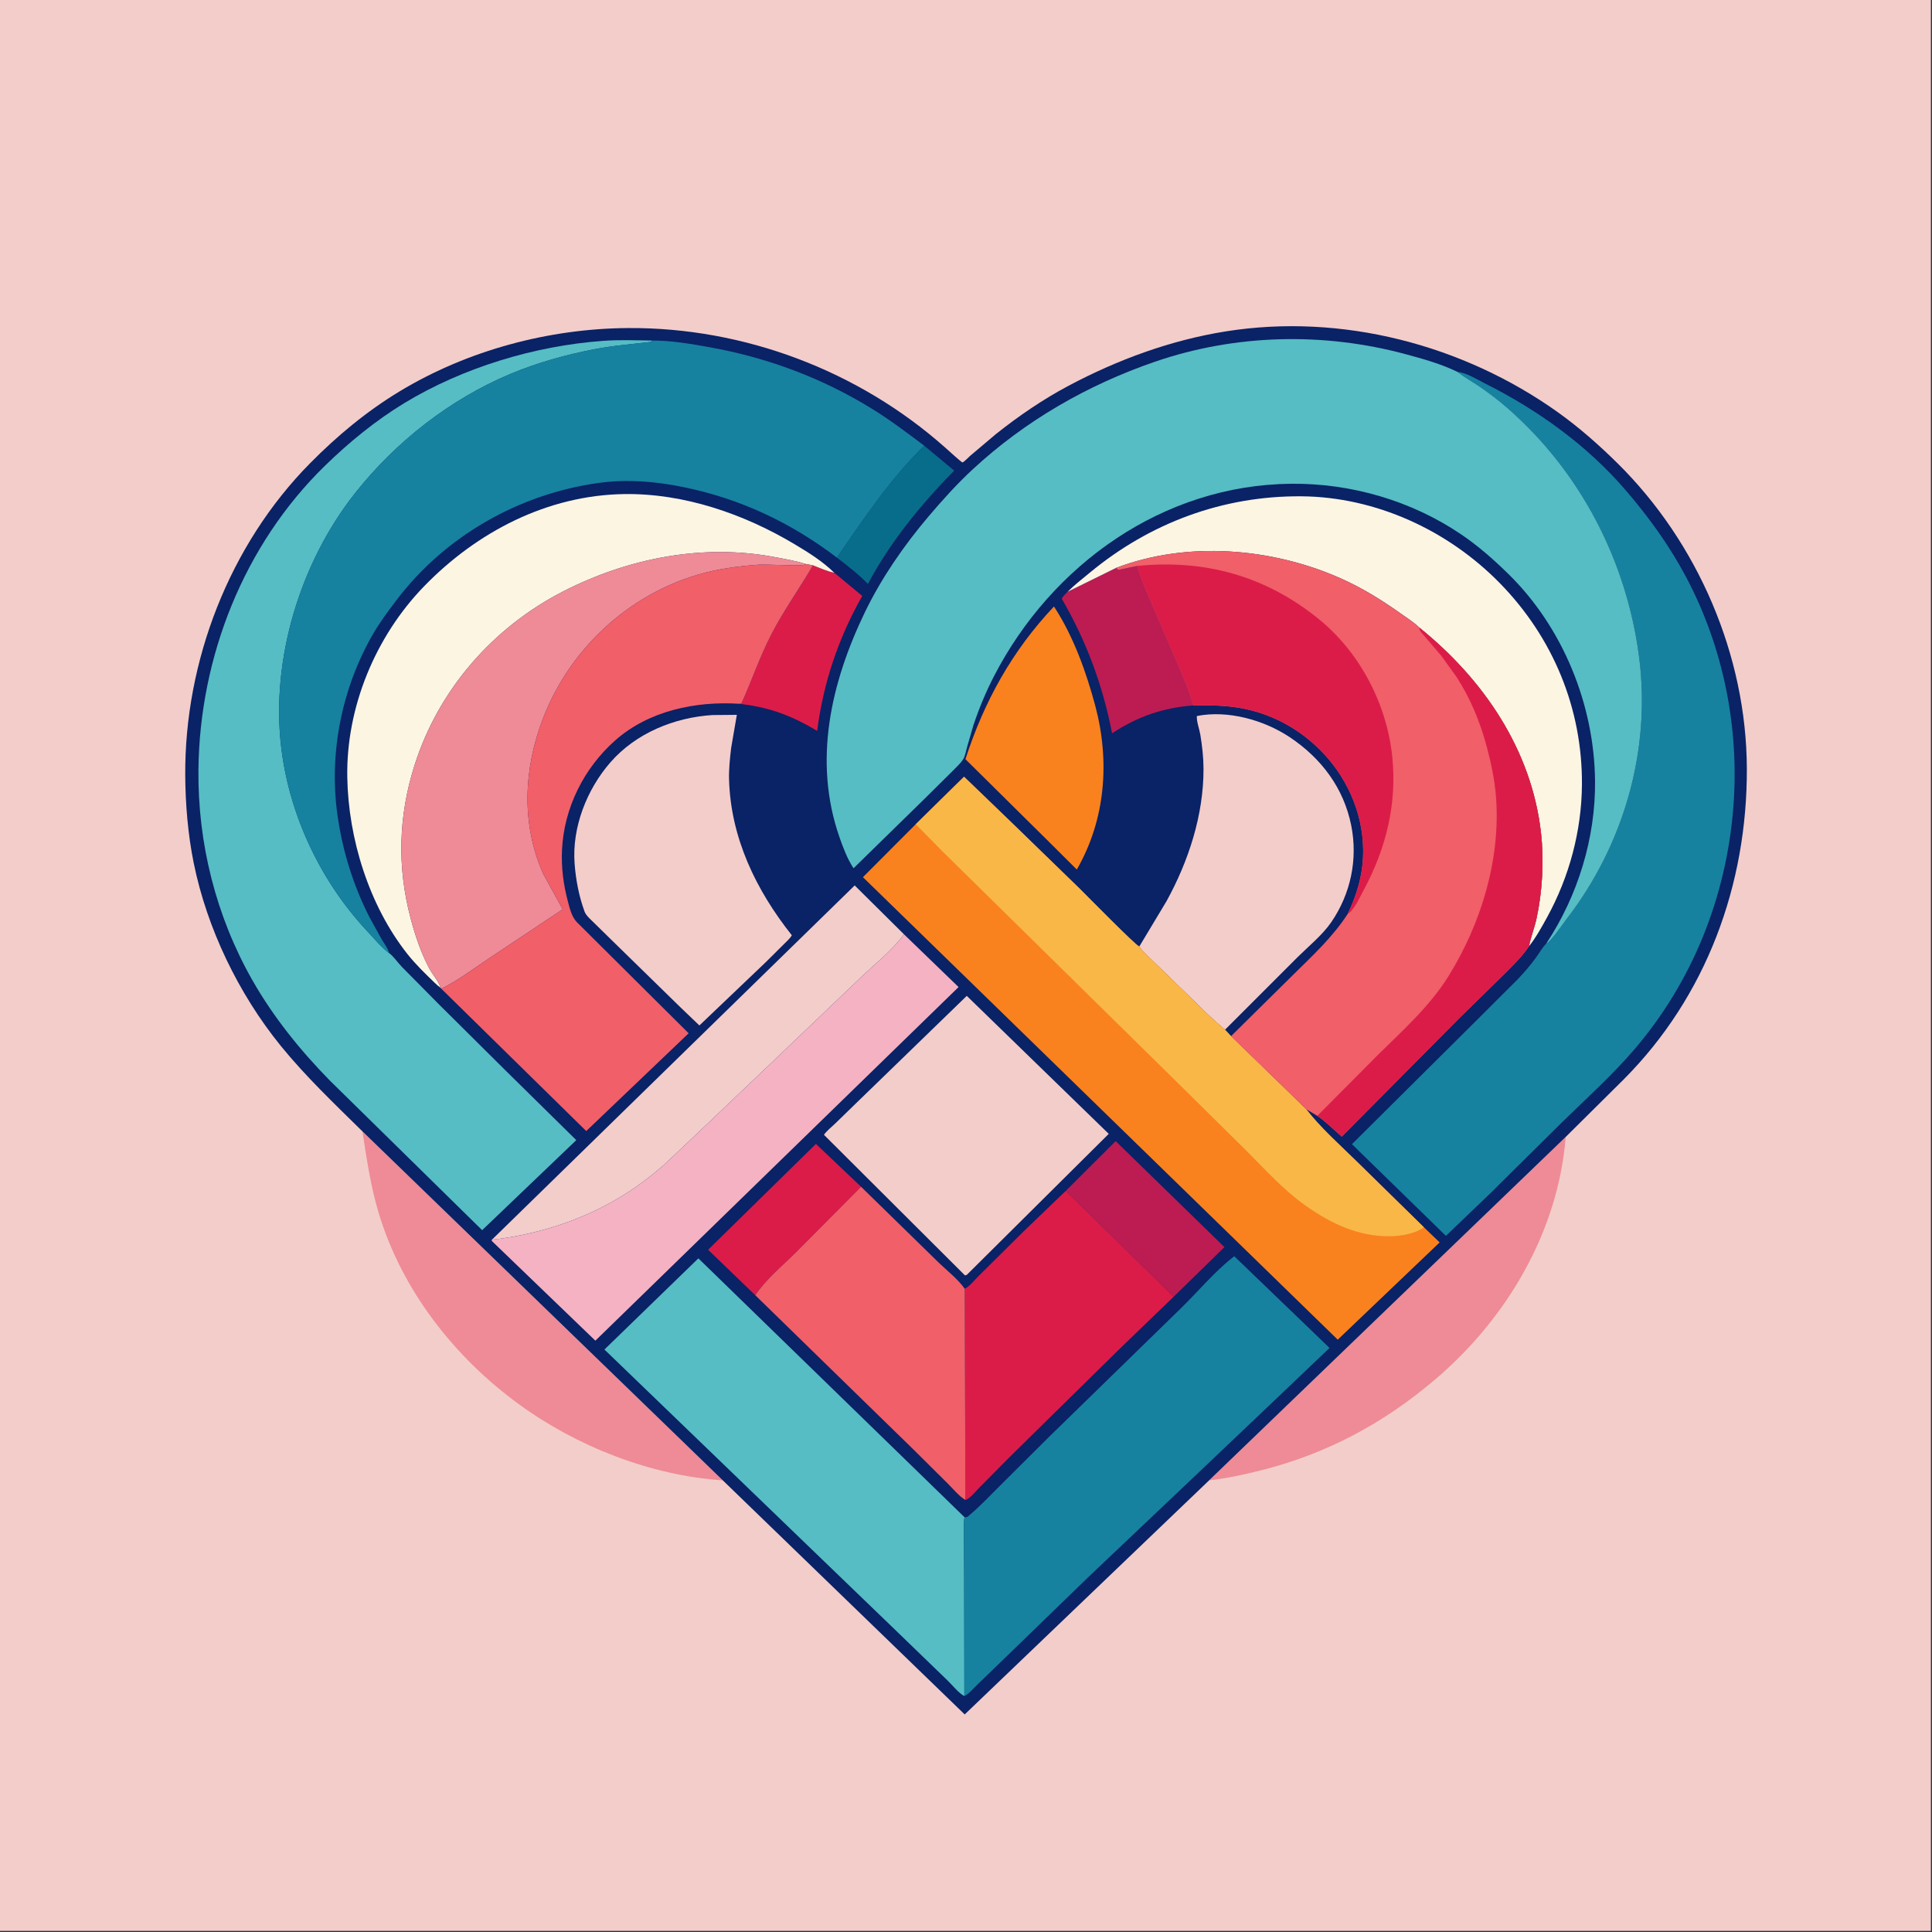 <?xml version="1.0" encoding="utf-8" ?>
<svg xmlns="http://www.w3.org/2000/svg" xmlns:xlink="http://www.w3.org/1999/xlink" width="500" height="500">
	<rect width="100%" height="100%" fill="#333333" stroke="none"/>
	<path fill="#F3CDCA" transform="scale(0.488 0.488)" d="M-0 -0L1024 0L1024 1024L-0 1024L0 -0Z"/>
	<path fill="#EE8B96" transform="scale(0.488 0.488)" d="M641.238 785.053L830.336 602.945C826.321 653.108 799.227 699.055 761.309 731.383C733.87 754.776 703.49 771.085 668.496 779.825C659.559 782.057 650.405 784.073 641.238 785.053Z"/>
	<path fill="#EE8B96" transform="scale(0.488 0.488)" d="M192.2 599.987L383.325 785.077C345.182 782.553 306 767.159 275.203 744.713C240.785 719.628 212.919 683.946 200.683 642.788C196.471 628.619 194.468 614.535 192.2 599.987Z"/>
	<path fill="#0A2266" transform="scale(0.488 0.488)" d="M192.2 599.987C177.377 585.381 162.025 570.811 148.891 554.64C126.526 527.102 109.755 492.363 102.708 457.557C99.671 442.553 98.343 426.62 98.238 411.332C97.822 350.718 121.636 289.013 164.412 245.7C178.868 231.064 194.424 218.127 212.062 207.471C248.096 185.702 291.236 174.216 333.228 173.969C394.614 173.608 455.224 196.532 501.138 237.254C502.175 238.174 510.045 245.37 510.44 245.247C511.273 244.989 513.672 242.453 514.433 241.795L528.149 230.21C540.257 220.581 553.073 211.809 566.75 204.547C592.824 190.703 620.986 180.357 650.208 175.717C711.459 165.993 775.763 182.714 826.088 218.563C837.402 226.622 848.008 235.994 857.885 245.755C900.449 287.819 926.185 347.625 926.397 407.56C926.615 469.229 904.95 528.4 861.097 572.436L830.336 602.945L641.238 785.053L511.607 909.21L383.325 785.077L192.2 599.987Z"/>
	<path fill="#086D8A" transform="scale(0.488 0.488)" d="M443.836 295.724C458.104 274.884 472.011 254.172 490.112 236.345L506.033 249.589C488.49 267.341 472.02 287.594 460.262 309.679C455.246 304.477 449.544 300.126 443.836 295.724Z"/>
	<path fill="#DB1C48" transform="scale(0.488 0.488)" d="M400.54 686.887L375.528 662.781L432.708 606.645L456.649 629.374L422.144 664.113C415.048 671.142 406.056 678.603 400.54 686.887Z"/>
	<path fill="#DB1C48" transform="scale(0.488 0.488)" d="M431.142 299.801C434.73 301.13 438.707 303.048 442.444 303.736L457.269 316.041C444.544 338.619 436.71 361.877 433.362 387.599C420.701 380.017 409.306 375.511 394.589 373.566C394.378 373.538 392.149 373.257 392.132 373.229L393.243 372.955C398.762 360.706 403.036 348.033 409.255 336.047C415.818 323.396 424.016 312.061 431.142 299.801Z"/>
	<path fill="#BC1C52" transform="scale(0.488 0.488)" d="M565.236 631.526L591.662 605.156L649.36 661.38L622.487 687.646L565.236 631.526Z"/>
	<path fill="#BC1C52" transform="scale(0.488 0.488)" d="M591.844 301.195L593.072 302.25L603.072 300.14C605.003 306.781 607.874 313.258 610.564 319.626L625.681 354.725C628.282 361.015 631.117 367.496 632.806 374.1C616.614 375.392 603.372 379.967 589.769 388.892C584.828 363.462 576.104 339.914 563.061 317.512C563.705 316.147 565.117 314.947 566.166 313.843L591.844 301.195Z"/>
	<path fill="#F9821E" transform="scale(0.488 0.488)" d="M558.943 321.641L559.21 322.057C569.283 337.528 576.105 356.528 580.849 374.295C588.66 403.546 586.337 434.661 571.052 461.138L555.413 445.562L511.987 402.606C521.927 371.919 536.798 345.095 558.943 321.641Z"/>
	<path fill="#F3CDCA" transform="scale(0.488 0.488)" d="M261.438 656.905L453.263 469.569L479.41 495.494C473.199 504.051 464.077 511.119 456.438 518.422L415.454 557.571L376.484 594.709L352.146 617.748C345.486 623.552 338.488 628.883 331 633.577C312.099 645.425 290.426 653.02 268.444 656.444C266.249 656.786 263.616 657.37 261.438 656.905Z"/>
	<path fill="#DB1C48" transform="scale(0.488 0.488)" d="M565.236 631.526L622.487 687.646L594.646 714.476L535.353 772.79L518.771 789.55C517.151 791.202 514.247 794.9 511.987 795.455L511.637 683.469C514.041 682.377 517.017 678.611 519.043 676.646L543.453 652.454L565.236 631.526Z"/>
	<path fill="#F15F69" transform="scale(0.488 0.488)" d="M456.649 629.374L496.946 668.737C501.705 673.477 507.762 678.003 511.637 683.469L511.987 795.455C508.772 793.671 505.413 789.541 502.766 786.911L484.453 768.734L400.54 686.887C406.056 678.603 415.048 671.142 422.144 664.113L456.649 629.374Z"/>
	<path fill="#F3CDCA" transform="scale(0.488 0.488)" d="M512.707 528.137L588.006 601.314L512.75 676.059L511.773 676.4L436.969 601.822C438.461 599.668 440.975 597.71 442.89 595.871L453.873 585.193L512.707 528.137Z"/>
	<path fill="#F3CDCA" transform="scale(0.488 0.488)" d="M604.197 501.963L618.62 477.945C630.361 456.628 638.309 432.22 638.256 407.73C638.243 401.692 637.542 395.542 636.559 389.59C636.054 386.537 634.542 382.751 634.715 379.727C651.106 376.458 670.317 381.822 684.039 390.985C700.738 402.135 712.608 417.883 716.585 437.747C720.184 455.724 716.304 474.023 705.994 489.07C701.356 495.84 693.901 501.901 688.047 507.693L649.665 546.083C640.703 538.626 632.743 530.21 624.334 522.174L610.838 509.086C608.589 506.854 605.893 504.627 604.197 501.963Z"/>
	<path fill="#F3CDCA" transform="scale(0.488 0.488)" d="M377.841 379.211L390.765 379.099L387.745 396.661C387.111 402.123 386.483 407.844 386.635 413.34C387.494 444.357 400.964 472.107 419.935 496.01C418.921 497.786 417.097 499.306 415.654 500.779L406.069 510.3L370.911 543.827L360.707 534.063L324.542 498.722L314.555 488.932C313.033 487.42 310.753 485.482 310.006 483.425C307.027 475.219 305.401 466.78 304.733 458.091C303.252 438.851 311.177 418.653 323.726 404.281C337.282 388.757 357.609 380.487 377.841 379.211Z"/>
	<path fill="#FCF5E2" transform="scale(0.488 0.488)" d="M566.166 313.843C569.848 310.171 574.019 306.959 578.023 303.647C609.902 277.279 648.514 262.921 690 263.201C729.512 263.467 767.913 281.195 795.389 309.251C823.619 338.078 839.236 375.754 838.942 416.176C838.765 440.668 832.233 465 820.467 486.451C817.626 491.631 814.537 497.206 810.87 501.838C811.77 496.944 813.744 492.193 814.82 487.274C817.99 472.778 818.882 456.419 817.221 441.672C812.256 397.609 786.625 360.101 752.65 332.781C749.648 329.872 745.823 327.484 742.402 325.061C732.411 317.985 722.236 311.707 711.019 306.725C674.446 290.479 629.58 286.754 591.844 301.195L566.166 313.843Z"/>
	<path fill="#F4B2C3" transform="scale(0.488 0.488)" d="M479.41 495.494L508.355 523.464L315.737 710.994L260.75 658.05C261.008 657.069 260.74 657.424 261.438 656.905C263.616 657.37 266.249 656.786 268.444 656.444C290.426 653.02 312.099 645.425 331 633.577C338.488 628.883 345.486 623.552 352.146 617.748L376.484 594.709L415.454 557.571L456.438 518.422C464.077 511.119 473.199 504.051 479.41 495.494Z"/>
	<path fill="#FCF5E2" transform="scale(0.488 0.488)" d="M233.684 523.886C232.561 523.096 231.621 522.253 230.632 521.301C225.621 516.475 220.342 511.359 216.028 505.901C195.707 480.191 184.722 444.749 184.171 412.173C183.543 375.05 199.119 337.482 224.922 310.908C252.953 282.04 290.283 262.609 331.065 262.02C362.769 261.562 394.582 272.557 421.53 288.695C429.048 293.198 436.114 297.59 442.444 303.736C438.707 303.048 434.73 301.13 431.142 299.801L427.245 299.094C421.964 297.393 416.44 296.501 411 295.464C372.704 288.165 332.955 296.025 298.546 313.692C261.291 332.819 232.518 365.833 219.826 405.883C211.26 432.912 210.545 459.895 217.838 487.271C220.221 496.215 223.166 505.036 227.48 513.25C229.36 516.831 232.404 520.067 233.684 523.886Z"/>
	<path fill="#EE8B96" transform="scale(0.488 0.488)" d="M233.684 523.886C232.404 520.067 229.36 516.831 227.48 513.25C223.166 505.036 220.221 496.215 217.838 487.271C210.545 459.895 211.26 432.912 219.826 405.883C232.518 365.833 261.291 332.819 298.546 313.692C332.955 296.025 372.704 288.165 411 295.464C416.44 296.501 421.964 297.393 427.245 299.094L426.609 299.479C425.066 300.307 406.374 299.188 402.382 299.466C391.564 300.222 380.558 301.678 370.133 304.75C332.67 315.787 302.024 344.514 287.992 380.938C277.696 407.663 276.295 437.038 288.141 463.543L298.412 482.219L259.047 508.444C251.026 513.828 242.688 520.097 234.035 524.341L233.684 523.886Z"/>
	<path fill="#55BDC3" transform="scale(0.488 0.488)" d="M511.425 899.459C508.58 898.116 504.854 893.461 502.504 891.195L476.286 865.848L320.545 715.686L370.37 667.335L511.471 804.578C510.931 808.781 511.179 813.069 511.218 817.299L511.325 835.926L511.425 899.459Z"/>
	<path fill="#1682A0" transform="scale(0.488 0.488)" d="M511.471 804.578C513.009 804.724 513.052 804.412 514.244 803.417C519.733 798.836 524.839 793.35 529.922 788.308L556.418 761.928L625.694 694.369C635.213 685.168 644.089 674.285 654.562 666.215L705.089 714.854L675.835 742.735L635.01 781.534L577.231 836.321L532.578 879.623L517.755 893.953C515.924 895.711 513.693 898.45 511.425 899.459L511.325 835.926L511.218 817.299C511.179 813.069 510.931 808.781 511.471 804.578Z"/>
	<path fill="#F15F69" transform="scale(0.488 0.488)" d="M427.245 299.094L431.142 299.801C424.016 312.061 415.818 323.396 409.255 336.047C403.036 348.033 398.762 360.706 393.243 372.955L392.132 373.229C368.976 371.756 344.115 376.859 326.275 392.64C309.657 407.34 299.124 428.437 298.051 450.607C297.594 460.053 298.782 469.11 301.206 478.229C302.203 481.98 303.199 486.113 305.898 489.019L365.211 547.98L310.9 599.829L234.035 524.341C242.688 520.097 251.026 513.828 259.047 508.444L298.412 482.219L288.141 463.543C276.295 437.038 277.696 407.663 287.992 380.938C302.024 344.514 332.67 315.787 370.133 304.75C380.558 301.678 391.564 300.222 402.382 299.466C406.374 299.188 425.066 300.307 426.609 299.479L427.245 299.094Z"/>
	<path fill="#55BDC3" transform="scale(0.488 0.488)" d="M206.337 505.44C208.586 507.02 211.039 510.593 213.016 512.639L232.751 532.604L267.893 567.49L305.622 604.646L255.697 652.398L174.939 573.061C159.251 557.075 144.942 539.338 133.841 519.827C114.519 485.869 104.806 447.102 105.232 408.074C105.882 348.436 129.285 288.999 172.221 247.102C184.902 234.728 199.112 223.079 214.259 213.869C245.423 194.92 283.624 183.379 319.917 180.759C328.405 180.146 337.031 180.472 345.532 180.592L345.75 181.263C335.45 182.483 325.168 183.272 314.96 185.25C300.028 188.143 284.786 192.385 270.75 198.275C238.64 211.749 209.981 234.178 188.396 261.425C159.216 298.257 143.478 349.83 149.181 396.685C153.543 432.523 170.076 467.473 194.755 493.818C198.33 497.635 201.972 502.08 206.094 505.269L206.337 505.44Z"/>
	<path fill="#1682A0" transform="scale(0.488 0.488)" d="M772.99 197.25C777.555 197.59 783.399 201.282 787.511 203.345C815.53 217.4 841.567 236.061 862.089 259.923C874.442 274.287 885.428 289.474 894.307 306.263C913.959 343.425 922.47 385.949 919.266 427.774C915.627 475.283 897.658 520.575 866.498 556.816C854.782 570.444 841.121 582.742 828.27 595.291L790.456 632.739L766.806 655.411L716.971 606.788L782.314 541.864L805.044 519.17C808.284 515.744 811.431 512.103 814.227 508.309C816.157 505.69 817.857 502.636 820.089 500.286C822.064 499.896 829.059 489.674 830.765 487.462C861.151 448.077 875.659 397.866 869.272 348.462C862.679 297.459 838.091 249.981 799.12 216.111C794.233 211.864 788.893 207.855 783.508 204.25C780.16 202.009 776.602 200.089 773.425 197.599L772.99 197.25Z"/>
	<path fill="#F9821E" transform="scale(0.488 0.488)" d="M485.636 437.109L511.255 411.914L536.282 436.022L572.652 471.345C576.282 474.93 602.478 501.637 604.197 501.963C605.893 504.627 608.589 506.854 610.838 509.086L624.334 522.174C632.743 530.21 640.703 538.626 649.665 546.083L652.855 549.496L692.674 588.195C700.461 598.226 710.405 607.004 719.454 615.886L755.129 650.864L763.487 658.889L709.434 710.468L457.634 465.197L485.636 437.109Z"/>
	<path fill="#F9B747" transform="scale(0.488 0.488)" d="M485.636 437.109L511.255 411.914L536.282 436.022L572.652 471.345C576.282 474.93 602.478 501.637 604.197 501.963C605.893 504.627 608.589 506.854 610.838 509.086L624.334 522.174C632.743 530.21 640.703 538.626 649.665 546.083L652.855 549.496L692.674 588.195C700.461 598.226 710.405 607.004 719.454 615.886L755.129 650.864L754.774 651.107C750.184 654.351 742.748 655.546 737.215 655.607C720.321 655.793 705.912 648.933 692.376 639.37C680.776 631.174 671.061 620.326 661.049 610.313L626.308 575.968L499.721 451.409L485.636 437.109Z"/>
	<path fill="#1682A0" transform="scale(0.488 0.488)" d="M345.532 180.592C356.07 180.545 367.022 182.443 377.362 184.335C407.491 189.848 436.099 200.58 462.231 216.654C471.973 222.646 480.995 229.47 490.112 236.345C472.011 254.172 458.104 274.884 443.836 295.724C419.388 277.109 392.513 264.467 362.411 258.314C347.785 255.325 332.521 254.042 317.666 256.083C275.276 261.909 235.914 284.292 210.016 318.6C205.666 324.362 201.332 330.147 197.726 336.415C181.226 365.093 174.319 399.562 178.981 432.339C181.676 451.282 187.322 469.539 196.04 486.603L202.586 498.436C203.988 500.782 205.638 502.754 206.337 505.44L206.094 505.269C201.972 502.08 198.33 497.635 194.755 493.818C170.076 467.473 153.543 432.523 149.181 396.685C143.478 349.83 159.216 298.257 188.396 261.425C209.981 234.178 238.64 211.749 270.75 198.275C284.786 192.385 300.028 188.143 314.96 185.25C325.168 183.272 335.45 182.483 345.75 181.263L345.532 180.592Z"/>
	<path fill="#F15F69" transform="scale(0.488 0.488)" d="M591.844 301.195C629.58 286.754 674.446 290.479 711.019 306.725C722.236 311.707 732.411 317.985 742.402 325.061C745.823 327.484 749.648 329.872 752.65 332.781C786.625 360.101 812.256 397.609 817.221 441.672C818.882 456.419 817.99 472.778 814.82 487.274C813.744 492.193 811.77 496.944 810.87 501.838C806.99 507.643 801.731 512.584 796.816 517.504L774.125 539.745L711.576 602.779C707.346 599.153 703.209 594.888 698.597 591.777L692.674 588.195L652.855 549.496L685.695 517.058C696.201 506.671 706.647 497.107 714.751 484.622C720.014 473.579 723.105 462.625 722.912 450.25C722.597 430.131 713.692 410.949 699.367 396.995C687.685 385.615 673.189 378.044 657.081 375.363C649.003 374.018 640.964 373.963 632.806 374.1C631.117 367.496 628.282 361.015 625.681 354.725L610.564 319.626C607.874 313.258 605.003 306.781 603.072 300.14L593.072 302.25L591.844 301.195Z"/>
	<path fill="#DB1C48" transform="scale(0.488 0.488)" d="M752.65 332.781C786.625 360.101 812.256 397.609 817.221 441.672C818.882 456.419 817.99 472.778 814.82 487.274C813.744 492.193 811.77 496.944 810.87 501.838C806.99 507.643 801.731 512.584 796.816 517.504L774.125 539.745L711.576 602.779C707.346 599.153 703.209 594.888 698.597 591.777L730.687 559.496C743.947 546.402 758.28 533.64 768.178 517.675C785.506 489.723 795.84 455.833 793.378 422.758C792.709 413.764 790.783 404.671 788.459 395.97C784.975 382.926 779.727 370.143 772.309 358.827L764.406 347.857L755.283 337.171C754.413 336.158 752.965 334.828 752.737 333.47L752.65 332.781Z"/>
	<path fill="#DB1C48" transform="scale(0.488 0.488)" d="M603.072 300.14C639.036 296.505 671.399 305.511 699.534 328.435C721.407 346.256 735.633 373.767 738.4 401.716C740.852 426.474 735.044 449.952 723.361 471.72C721.392 475.39 719.168 480.378 716.362 483.398C715.894 483.901 715.322 484.253 714.751 484.622C720.014 473.579 723.105 462.625 722.912 450.25C722.597 430.131 713.692 410.949 699.367 396.995C687.685 385.615 673.189 378.044 657.081 375.363C649.003 374.018 640.964 373.963 632.806 374.1C631.117 367.496 628.282 361.015 625.681 354.725L610.564 319.626C607.874 313.258 605.003 306.781 603.072 300.14Z"/>
	<path fill="#55BDC3" transform="scale(0.488 0.488)" d="M820.089 500.286C836.804 474.987 846.218 444.345 845.892 414C845.461 373.758 828.9 332.832 800.041 304.498C792.23 296.829 783.957 289.528 774.879 283.385C748.523 265.549 716.588 256.257 684.818 256.548C616.834 257.171 557.724 299.402 527.139 358.606C522.842 366.925 519.232 375.658 516.25 384.531L512.787 396.451C512.28 398.323 511.821 401.059 510.779 402.687C509.254 405.069 506.797 407.188 504.837 409.231L490.823 423.123L452.655 460.468C449.372 455.527 447.171 449.646 445.216 444.062C431.027 403.538 440.689 361.792 458.841 324.339C467.519 306.432 479.339 289.353 492.175 274.178C499.618 265.377 507.446 256.682 515.914 248.848C543.766 223.082 576.768 204.102 612.572 191.808C655.248 177.154 701.886 176.108 745.336 187.802C754.633 190.304 764.329 193.011 772.99 197.25L773.425 197.599C776.602 200.089 780.16 202.009 783.508 204.25C788.893 207.855 794.233 211.864 799.12 216.111C838.091 249.981 862.679 297.459 869.272 348.462C875.659 397.866 861.151 448.077 830.765 487.462C829.059 489.674 822.064 499.896 820.089 500.286Z"/>
</svg>
